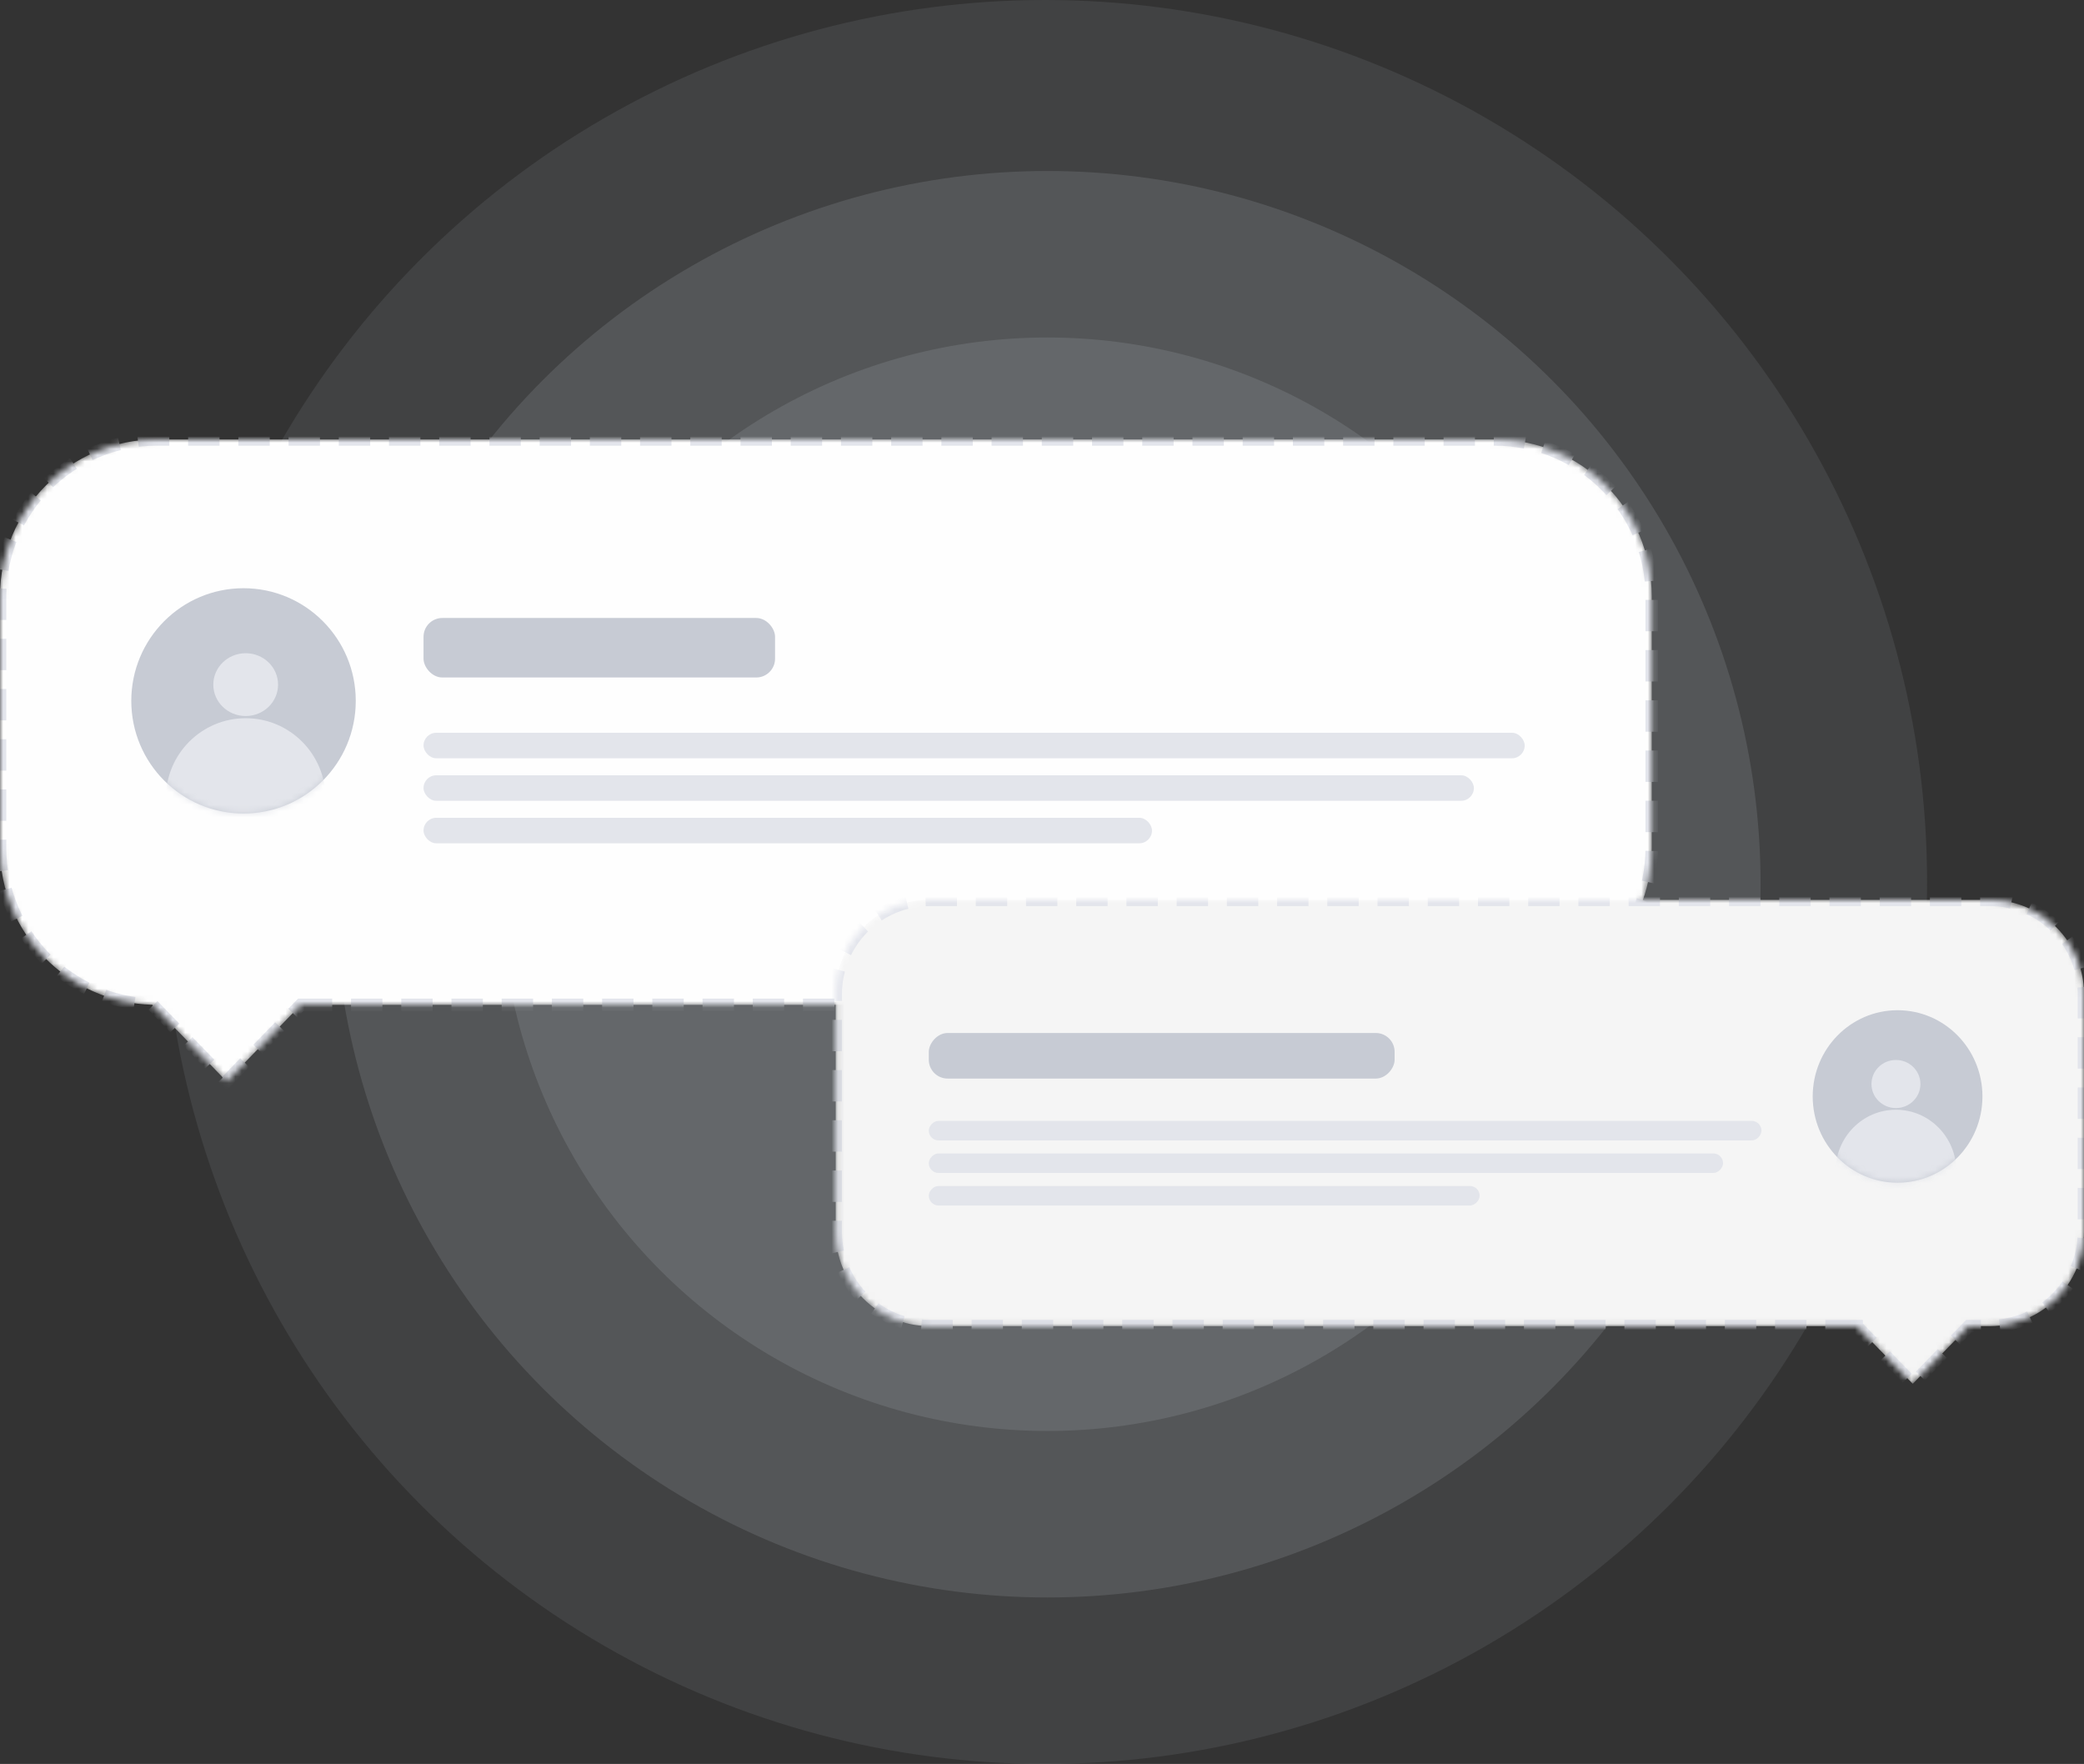 <svg xmlns="http://www.w3.org/2000/svg" xmlns:xlink="http://www.w3.org/1999/xlink" width="332" height="281" viewBox="0 0 332 281">
    <rect x="0" y="0" width="332" height="281" fill="#333333" stroke="none"/>
    <defs>
        <path id="a" d="M47.923 90.073H238.14c13.807 0 25-11.193 25-25V25c0-13.807-11.193-25-25-25H25C11.193 0 0 11.193 0 25v40.073c0 13.56 10.796 24.599 24.262 24.99l11.836 12.2 11.825-12.19z"/>
        <mask id="c" width="263.141" height="102.263" x="0" y="0" fill="#fff">
            <use xlink:href="#a"/>
        </mask>
        <ellipse id="d" cx="17.88" cy="17.947" rx="17.88" ry="17.947"/>
        <path id="b" d="M36.217 67.907h147.648c8.284 0 15-6.716 15-15V15c0-8.284-6.716-15-15-15H15C6.716 0 0 6.716 0 15v37.907c0 8.284 6.716 15 15 15h3.343l8.937 9.19 8.937-9.19z"/>
        <mask id="f" width="198.865" height="77.097" x="0" y="0" fill="#fff">
            <use xlink:href="#b"/>
        </mask>
        <ellipse id="g" cx="13.52" cy="13.74" rx="13.52" ry="13.74"/>
    </defs>
    <g fill="none" fill-rule="evenodd">
        <g fill="#C7CBD4" transform="translate(26)">
            <circle cx="140.5" cy="140.5" r="140.5" fill-opacity=".1"/>
            <circle cx="140.858" cy="140.858" r="113.619" fill-opacity=".15"/>
            <circle cx="140.858" cy="140.858" r="87.096" fill-opacity=".15"/>
        </g>
        <g transform="translate(0 70)">
            <use fill="#FEFEFE" stroke="#E3E5EC" stroke-dasharray="5,3" stroke-width="2" mask="url(#c)" xlink:href="#a"/>
            <g transform="translate(20.916 23.703)">
                <mask id="e" fill="#fff">
                    <use xlink:href="#d"/>
                </mask>
                <use fill="#C7CBD4" xlink:href="#d"/>
                <ellipse cx="18.224" cy="33.478" fill="#E3E5EB" mask="url(#e)" rx="12.722" ry="12.77"/>
                <ellipse cx="18.224" cy="15.358" fill="#E3E5EB" mask="url(#e)" rx="5.158" ry="5.004"/>
                <rect width="56.002" height="9.481" x="46.556" y="4.741" fill="#C7CBD4" rx="3"/>
                <rect width="175.427" height="4.063" x="46.556" y="23.026" fill="#E3E5EB" rx="2.032"/>
                <rect width="167.331" height="4.063" x="46.556" y="29.799" fill="#E3E5EB" rx="2.032"/>
                <rect width="116.052" height="4.063" x="46.556" y="36.571" fill="#E3E5EB" rx="2.032"/>
            </g>
        </g>
        <g transform="matrix(-1 0 0 1 332 143.343)">
            <use fill="#F5F5F5" stroke="#E3E5EC" stroke-dasharray="5,3" stroke-width="2" mask="url(#f)" xlink:href="#b"/>
            <g transform="translate(16.179 17.584)">
                <mask id="h" fill="#fff">
                    <use xlink:href="#g"/>
                </mask>
                <use fill="#C7CBD4" xlink:href="#g"/>
                <ellipse cx="13.78" cy="25.63" fill="#E3E5EB" mask="url(#h)" rx="9.62" ry="9.777"/>
                <ellipse cx="13.78" cy="11.758" fill="#E3E5EB" mask="url(#h)" rx="3.9" ry="3.831"/>
                <rect width="74.21" height="7.259" x="93.646" y="3.629" fill="#C7CBD4" rx="3"/>
                <rect width="132.652" height="3.111" x="35.204" y="17.629" fill="#E3E5EB" rx="1.555"/>
                <rect width="126.529" height="3.111" x="41.326" y="22.814" fill="#E3E5EB" rx="1.555"/>
                <rect width="87.754" height="3.111" x="80.101" y="27.999" fill="#E3E5EB" rx="1.555"/>
            </g>
        </g>
    </g>
</svg>
